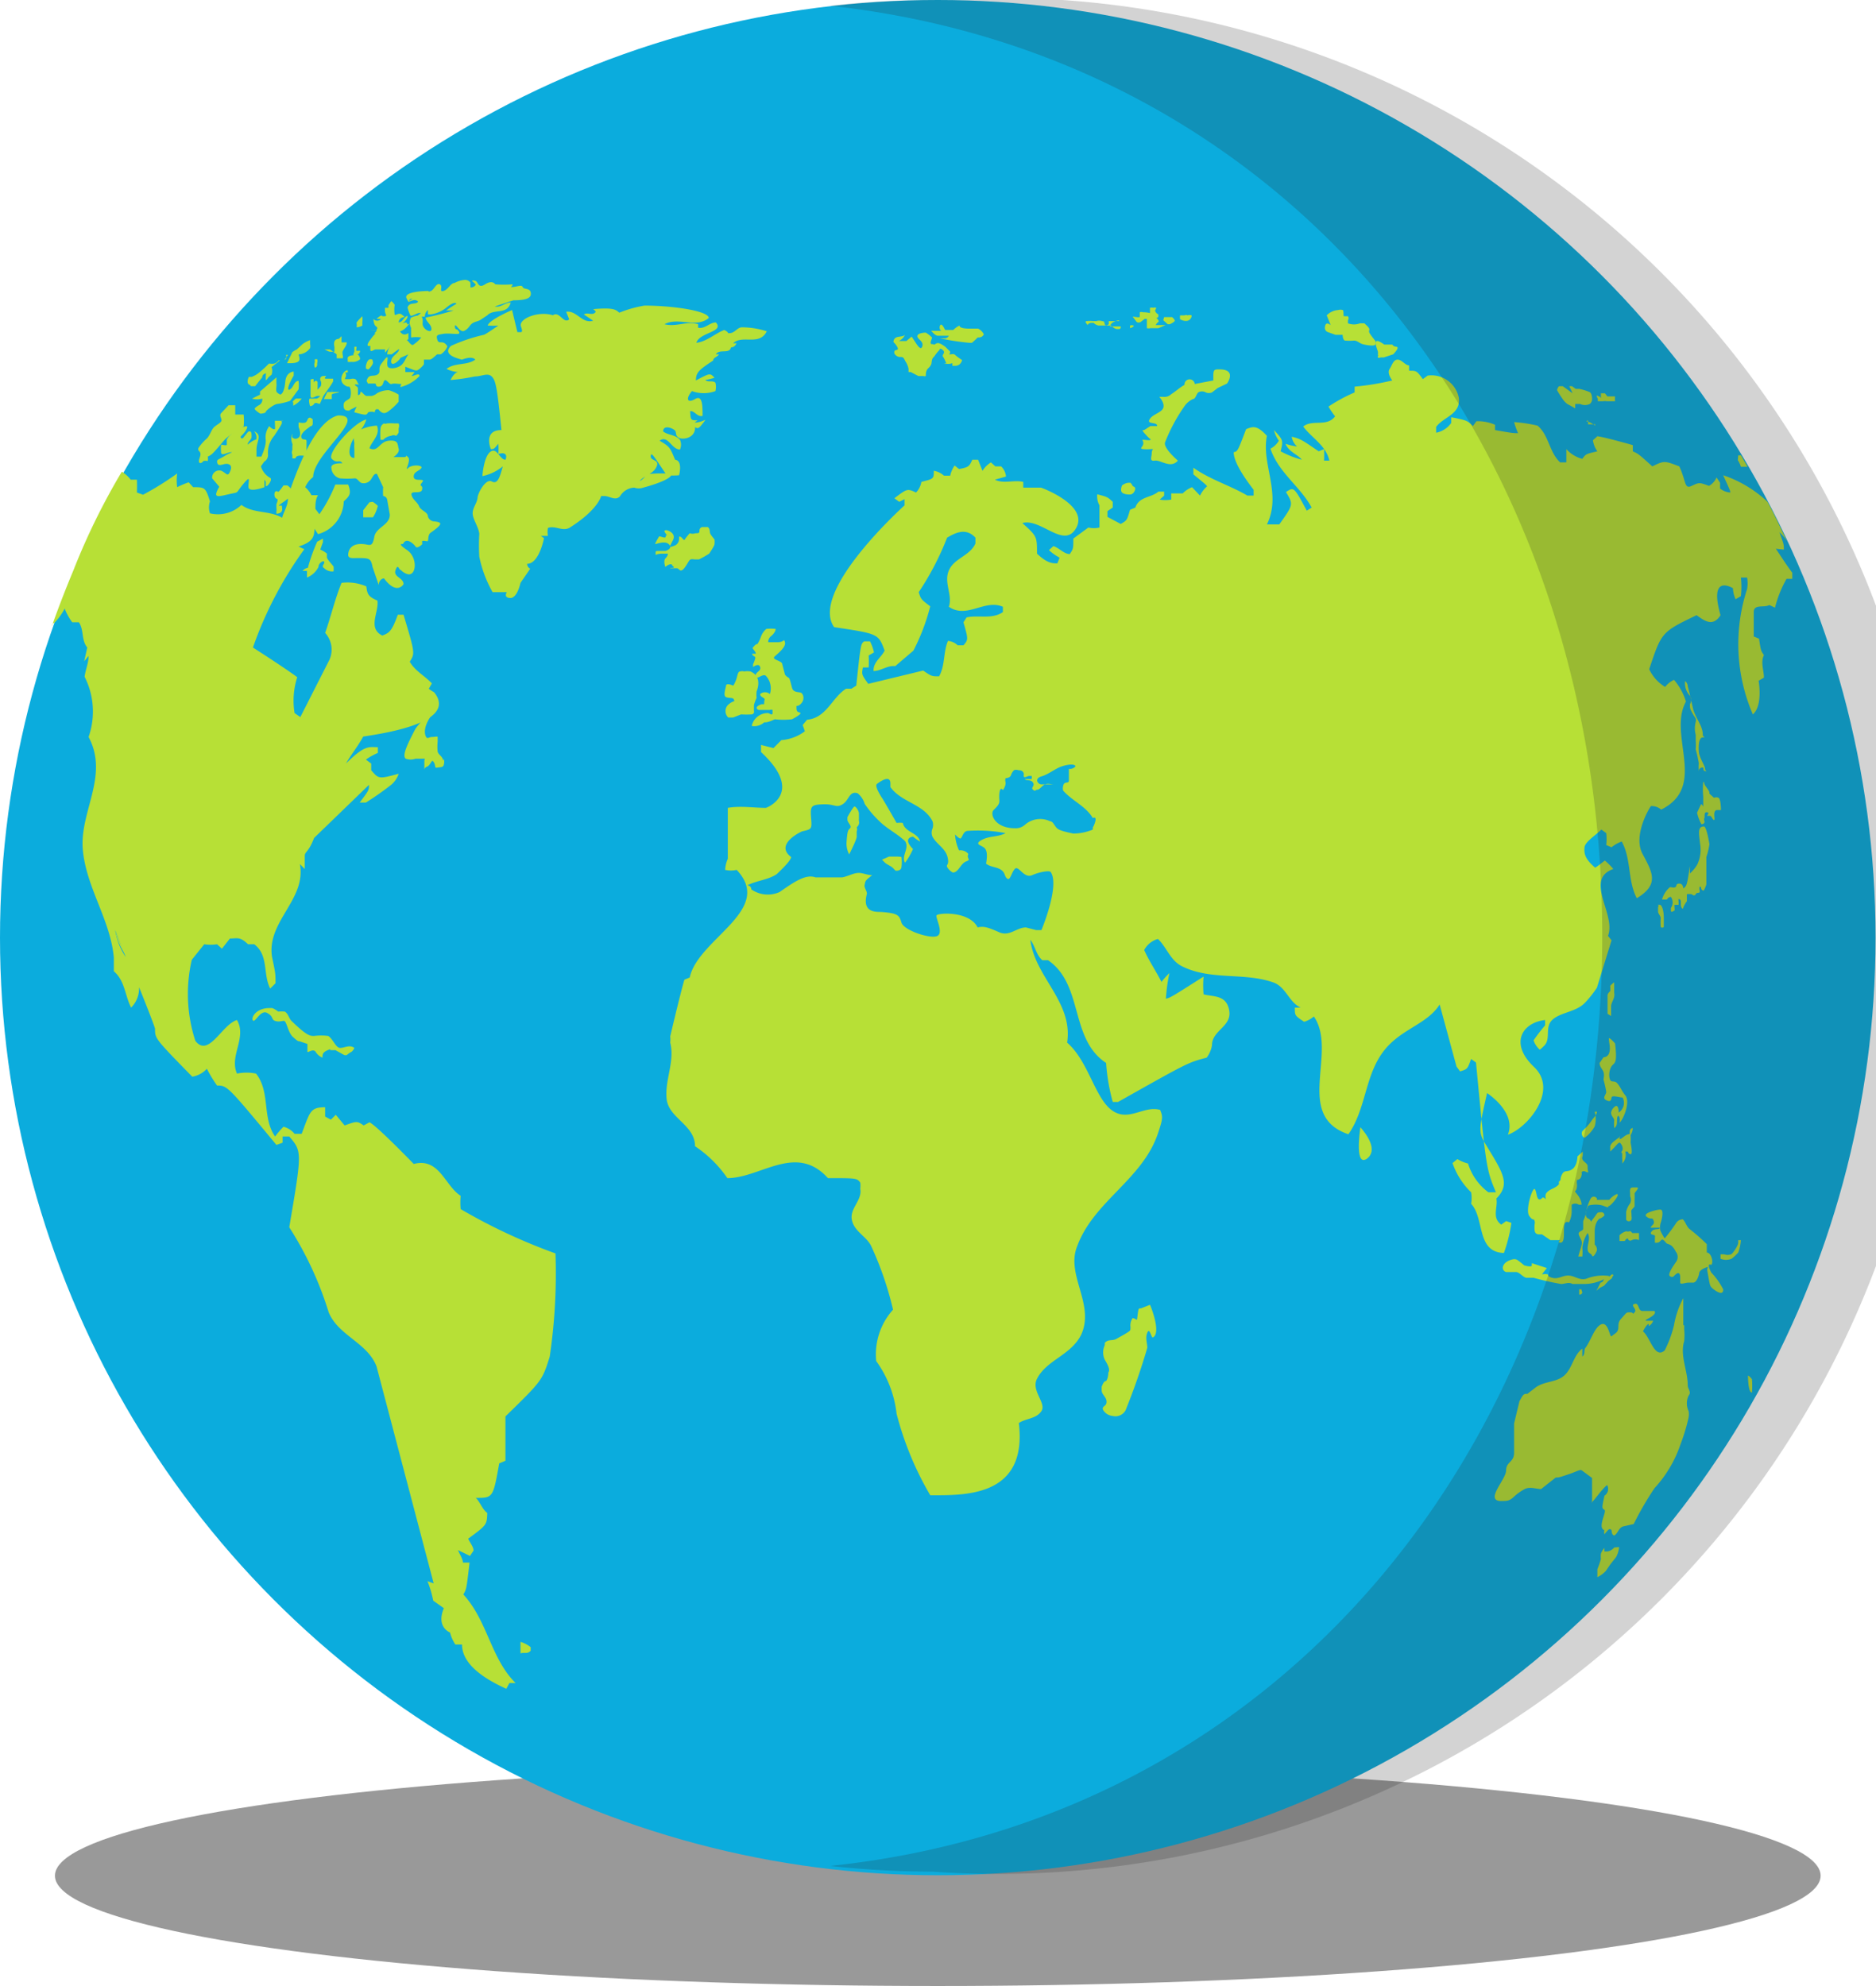 <svg xmlns="http://www.w3.org/2000/svg" viewBox="0 0 42.35 44.84"><defs><style>.cls-1{opacity:0.4;}.cls-2{fill:#0bacdd;}.cls-3{fill:#b7e036;}.cls-4{opacity:0.2;}.cls-5{fill:#222;}</style></defs><g id="Layer_2" data-name="Layer 2"><g id="landscape"><g id="Graphics"><ellipse class="cls-1" cx="21.17" cy="42.35" rx="19.93" ry="2.49"/><circle class="cls-2" cx="21.17" cy="21.17" r="21.17"/><path class="cls-3" d="M2.6,21a1.48,1.48,0,0,0,.24.57C2.71,21.29,2.61,21.05,2.6,21Z"/><path class="cls-3" d="M24.09,14.34a.21.21,0,0,0,.12,0s0-.05,0-.07h0l0,0-.08-.1,0,0s0,0,0,.08,0,0-.06,0H24l.1.13Z"/><path class="cls-3" d="M22.9,13.8v0H23a1.25,1.25,0,0,0,.12-.08.5.5,0,0,0,.12,0h0a0,0,0,0,0,0,0v-.12l-.05-.05c-.05,0-.13-.08-.18-.14a.18.18,0,0,1-.07-.09l0,0s0,0,0,0-.12.13-.12.17a.81.81,0,0,0,.1.21A.2.2,0,0,1,22.9,13.8Z"/><path class="cls-3" d="M20.27,24.65a.06.06,0,0,0-.06,0h0s0,0,0-.05a.12.12,0,0,0-.06-.09s-.06,0-.17,0a.24.24,0,0,0,0,.09s0,.07.07.11a.53.53,0,0,0,0,.12.06.06,0,0,0,.05,0h0c.06,0,.24,0,.25-.1s0,0-.06-.09Z"/><path class="cls-3" d="M4.64,14.83s0,.05,0,.05l0,0a.63.63,0,0,0,0-.14l.07-.12a.23.23,0,0,0,0-.09s0,0-.08,0a.89.89,0,0,0-.1.19v.11Z"/><path class="cls-3" d="M38.1,31.28c0-.34-.18-.67-.08-1a1.46,1.46,0,0,0,0-.27c0-.06,0-.06,0-.09H38s0-.06,0-.26,0-.35,0-.35a2,2,0,0,0-.21.61,2.56,2.56,0,0,1-.21.57c-.23.2-.32-.29-.49-.43,0,0,.07-.15.13-.17l0,.05a.22.22,0,0,0,.1-.12s0,0-.14,0,.25-.11.17-.22l0,0-.27,0c-.11,0-.07-.19-.18-.16s.07.12,0,.19,0,0-.1,0-.07,0-.2.14,0,.24-.14.34-.06.06-.09.06-.07-.33-.22-.27-.23.35-.35.52l0,0c-.06.06,0,.14-.08.21h0s0,0,0-.18c-.2.15-.22.43-.4.6s-.48.13-.67.29l-.17.13c-.08,0-.09,0-.18.17l-.12.5c0,.22,0,.44,0,.66S34,33,34,33.2s-.47.66-.14.69c.17,0,.21,0,.31-.09a1.19,1.19,0,0,1,.25-.18c.12-.06.26,0,.37,0l.33-.26c.07,0,.07,0,.28-.07s.27-.12.31-.09l.23.17s0,.06,0,.33,0,.15,0,.2.21-.27.34-.37a.18.18,0,0,1-.06.24l0,0c-.06.28-.06.28,0,.32s-.17.4,0,.46a.13.13,0,0,0,0,.09h0c.1-.12.1-.12.14-.11s0,.11.08.14l0,0c.09-.05.1-.19.22-.21l.22-.05a7.14,7.14,0,0,1,.47-.81,2.76,2.76,0,0,0,.59-1,4.11,4.11,0,0,0,.18-.6.4.4,0,0,0,0-.14.4.4,0,0,1,0-.35C38.19,31.43,38.1,31.36,38.1,31.28Z"/><path class="cls-3" d="M35.93,33.94h0c0-.07.09-.14.14-.2A.46.46,0,0,0,35.93,33.94Z"/><path class="cls-3" d="M36.1,33.74v0h0Z"/><path class="cls-3" d="M36.44,34.94l0,0a.25.25,0,0,1-.16.09,0,0,0,0,1-.06,0s0,0,0-.08h0a.35.35,0,0,0-.08.13.53.53,0,0,0,0,.12,2.09,2.09,0,0,1-.08.23s0,.18,0,.18a.65.65,0,0,0,.19-.14l.11-.16.12-.15a.56.56,0,0,0,.07-.23Z"/><path class="cls-3" d="M38.63,28.73c-.12-.24,0-.17,0-.17l0,0c.06-.06,0-.28-.1-.28h0c0-.06,0-.14,0-.19a4.55,4.55,0,0,0-.4-.35c-.06-.06-.08-.15-.14-.21h0a.18.18,0,0,0-.15.08,3.49,3.49,0,0,1-.26.35,1.12,1.12,0,0,1-.1-.18.42.42,0,0,1,0-.14c.05-.15.08-.33,0-.33s-.41.08-.31.16.13,0,.16.09-.05.1-.07.16h0c.07,0,.14,0,.21,0h0c0,.06-.13,0-.19.09s.1.05.08.11a1.38,1.38,0,0,0,0,.14c.06,0,.09,0,.13-.05s.08,0,.12.05.12,0,.22.2a.19.19,0,0,1,0,.24c-.14.2-.18.3-.12.32a.06.06,0,0,0,.07,0c.09-.1.14-.1.15,0v0c0,.05,0,.09,0,.14s.12,0,.18,0l.11,0c.08,0,.13-.15.14-.22s.14-.12.18-.13,0,0,0,.07c.06.34.06.34.09.38s.28.24.27.05A1.6,1.6,0,0,0,38.63,28.73Z"/><path class="cls-3" d="M34.79,27.07c-.11.06-.09-.15-.14-.22s-.22.47-.13.6.1.05.12.11,0,.05,0,.14,0,.17.11.17h.06L35,28c.07,0,.13,0,.19,0s0,0,0,.05l0,0c.23.08,0-.55.23-.45h0a.58.58,0,0,0,.06-.28c0-.06,0-.09,0-.12a.14.14,0,0,1,.16,0s.05,0,.06,0,0-.12-.1-.24,0,0,0-.21a.31.31,0,0,1,0-.11s.08,0,.1-.09,0-.06,0-.08h0c.05-.06.11,0,.14,0s0,0,0-.14h0c0-.06-.08-.09-.11-.14s0-.07,0-.12,0-.07,0-.07-.12.11-.12.11,0,.21-.12.29-.17,0-.23.12,0,.11-.07.16a.15.15,0,0,1,0,.06c-.08.1-.22.1-.29.21a.18.18,0,0,0,0,.13C34.82,27,34.81,27.06,34.79,27.07Z"/><path class="cls-3" d="M34,28.72c.07,0,.14,0,.22,0s.14.1.23.13h0c.06,0,.11,0,.17,0a6.21,6.21,0,0,0,.62.14c.09,0,.17-.05.26,0l.23,0a1,1,0,0,0,.6-.18,1,1,0,0,0-.49.05c-.16.07-.28-.05-.42-.06s-.24.09-.38.05-.06-.07-.11-.08-.09,0-.12,0l.11-.14-.34-.11s0,0,0,.05-.17,0-.17,0c-.17-.14-.17-.14-.24-.14h0C33.9,28.48,33.87,28.68,34,28.72Z"/><path class="cls-3" d="M1.63,14.05l.15,0c.12.17.05.4.19.57l-.07.31L2,14.81c0,.16-.07.31-.09.47A1.74,1.74,0,0,1,2,16.64c.47.88-.21,1.69-.13,2.55s.62,1.57.7,2.43c0,.09,0,.21,0,.31.25.21.25.55.39.82a.62.62,0,0,0,.18-.46c.19.47.36.91.36.94,0,.22,0,.22.84,1.08a.57.57,0,0,0,.33-.18,3,3,0,0,0,.23.38c.23,0,.23,0,1.34,1.34l.14-.05,0-.14.15,0c.29.34.29.34,0,2.05a7.81,7.81,0,0,1,.89,1.92c.22.53.87.68,1.08,1.22l1.29,4.9-.14-.05a2.44,2.44,0,0,1,.13.44l.24.17c-.16.38.07.52.14.55h0a.83.83,0,0,0,.12.27h.15c0,.39.38.72,1,1l.07-.13.14,0c-.56-.55-.63-1.4-1.18-2,.07-.12.07-.12.14-.72h-.15c0-.08-.08-.2-.11-.28l.27.13.08-.12c0-.09-.09-.19-.12-.27.42-.31.42-.31.43-.58-.12-.09-.16-.25-.26-.34.39,0,.39,0,.53-.78l.14-.06c0-.34,0-.69,0-1,.83-.81.83-.81,1-1.35a12.91,12.91,0,0,0,.13-2.33,12.93,12.93,0,0,1-2.14-1,1.51,1.51,0,0,1,0-.3c-.36-.23-.48-.87-1.06-.72,0,0-.85-.88-1-.94l-.13.07c-.15-.1-.15-.1-.43,0l-.2-.24-.11.11-.13-.07V25C7,25,7,25.1,6.81,25.6H6.65a.47.47,0,0,0-.25-.16,2,2,0,0,0-.19.22c-.3-.43-.1-1-.43-1.42a1.07,1.07,0,0,0-.43,0c-.18-.4.23-.81,0-1.21-.34.1-.64.86-.94.47a3.41,3.41,0,0,1-.08-1.83l.28-.35a1,1,0,0,0,.29,0l.11.1.18-.23c.17,0,.22-.05.41.13l.14,0c.33.25.19.67.36,1l.12-.12c0-.22,0-.22-.08-.6-.12-.8.78-1.29.63-2.09l.11.11c0-.09,0-.21,0-.3s.09-.08.21-.4l1.24-1.2c0,.12,0,.12-.21.4l.14,0a6.54,6.54,0,0,0,.57-.4h0A.55.55,0,0,0,9,17.47c-.45.12-.45.12-.62-.08l0-.15-.12-.09A1.41,1.41,0,0,1,8.53,17l0-.13c-.2,0-.29-.06-.72.37.12-.21.27-.39.39-.61.53-.08,2.14-.33,1.6-1,0,0-.09-.05-.12-.08l.07-.12c-.16-.17-.38-.28-.5-.49.12-.19.12-.19-.14-1.06l-.13,0c-.14.39-.2.41-.35.47-.34-.17-.07-.53-.11-.79-.21-.09-.23-.15-.25-.32a1.06,1.06,0,0,0-.56-.08c-.15.37-.24.76-.37,1.13a.56.56,0,0,1,.1.6l-.66,1.3-.13-.09a1.73,1.73,0,0,1,.06-.81c-.28-.21-1-.67-1-.67A8.64,8.64,0,0,1,6.87,12.4l-.13-.06c.34-.11.35-.23.36-.4l.08.12a.79.79,0,0,0,.58-.74c.13-.12.18-.17.1-.38H7.57a3.32,3.32,0,0,1-.36.67l-.09-.12c0-.09,0-.22.06-.31l-.15,0A.58.58,0,0,0,6.89,11a.58.58,0,0,1,.18-.23c0-.52,1.27-1.4.56-1.39-.5.13-.88,1.09-1.13,1.83l0,.05,0,0c0,.16-.1.3-.13.43-.29-.17-.65-.09-.92-.29a.77.77,0,0,1-.71.19.42.42,0,0,1,0-.27C4.64,11,4.62,11,4.36,11l-.1-.11A1.77,1.77,0,0,0,4,11a1.1,1.1,0,0,1,0-.31,6.65,6.65,0,0,1-.77.48l-.14-.05a2.93,2.93,0,0,0,0-.29l-.14,0a.73.73,0,0,0-.2-.18,15.16,15.16,0,0,0-1.09,2.22c-.15.36-.34.84-.49,1.27,0,0,0-.07.05-.07a1.33,1.33,0,0,0,.24-.33A1.32,1.32,0,0,0,1.63,14.05Zm1.21,7.56A1.48,1.48,0,0,1,2.6,21S2.71,21.29,2.84,21.61Z"/><path class="cls-3" d="M25.76,29.54c-.06,0-.06,0-.08.16s0,.08-.11.06a.28.28,0,0,0-.05.2c0,.08,0,.08-.06.12s-.17.1-.26.15-.18,0-.26.09l0,0,0,.05a.39.39,0,0,0,0,.33c.06.1.13.22.08.29s0,0,0,0,0,.13-.05.19l0,0c-.05,0-.08.08-.1.13v.08c0,.1.11.15.11.26s-.11.09-.08.18a.28.28,0,0,0,.22.14.26.26,0,0,0,.29-.13,14.9,14.9,0,0,0,.49-1.41c0-.11-.05-.22,0-.34s.08.08.12.11c.21-.09-.05-.73-.06-.74Z"/><path class="cls-3" d="M8,23.66c-.11-.08-.22,0-.32,0s-.16-.2-.27-.27a1.27,1.27,0,0,0-.32,0c-.09,0-.16,0-.51-.34-.06-.06-.07-.16-.15-.21h0a.77.77,0,0,0-.15,0s-.09-.07-.14-.08H6.08c-.3,0-.42.22-.37.28s.17-.25.32-.17.09.15.18.18.14,0,.2,0,.09.26.2.36.12.1.15.1l.18.06,0,0c0,.05,0,.12,0,.17s.11-.07.18,0a0,0,0,0,1,0,0,.32.32,0,0,0,.16.14v0c0-.07,0-.12.12-.17s0,0,.08,0h.09s0,0,.2.11a.1.1,0,0,0,.06,0s.06-.05.1-.07S8,23.66,8,23.66Z"/><path class="cls-3" d="M10,17.17c0-.09-.1-.12-.12-.2a1.11,1.11,0,0,1,0-.23c0-.07,0-.08,0-.1s-.07,0-.13,0-.1.05-.13,0-.07-.19.08-.43,0-.13,0-.13-.28.3-.33.39c-.17.33-.3.59-.21.66a.33.33,0,0,0,.22,0s.17,0,.2,0,0,0,0,.06,0,.19,0,.19h0s0-.05.06-.07.1-.13.12-.13.05.05.06.1,0,.06.06.05.13,0,.14-.07a.23.23,0,0,0,0-.12Z"/><path class="cls-3" d="M7.38,12.59s0-.06,0-.09l0,0a.55.55,0,0,0-.15-.09s0,0,0,0,0,0,.06-.17l0-.08h0l-.13.07a4.14,4.14,0,0,0-.21.59s0,0,0,0a.19.19,0,0,0-.12.07s0,0,0,0,.07,0,.1,0l0,0s0,0,0,.05,0,.1,0,.1a.5.5,0,0,0,.26-.24c0-.09.12-.16.13-.11s-.08.09,0,.14a.25.25,0,0,0,.21.07s0,0,0,0a.61.61,0,0,0,0-.11C7.44,12.68,7.4,12.64,7.38,12.59Z"/><path class="cls-3" d="M9.78,11.77a.16.16,0,0,1-.12-.11c0-.1-.16-.13-.2-.23s-.15-.15-.17-.26.22,0,.24-.12-.09-.05,0-.16-.18,0-.19-.12.12-.13.17-.2-.21-.09-.3,0,.08-.18,0-.25,0,0-.09,0-.24,0-.24,0,.15-.09.12-.19,0-.2-.22-.18-.24.27-.44.17c.06-.17.25-.3.17-.51A1,1,0,0,0,8,9.78.44.44,0,0,0,8,10a.8.8,0,0,0,0,.15c0,.07,0,.13,0,.19-.2,0-.1-.38.07-.56a.66.66,0,0,0,.2-.31h0c-.29.07-.9.77-.78.89s.17,0,.24.1v0c-.08,0-.23,0-.25.08a.26.26,0,0,0,.19.26,1.87,1.87,0,0,0,.34,0c.07,0,.1.11.18.11a.2.2,0,0,0,.2-.11c.05-.08.07-.11.12-.1l.14.3a1.18,1.18,0,0,0,0,.2s.07,0,.09.08l.06.34c0,.24-.31.28-.35.5s-.09.19-.2.17c-.34-.05-.39.15-.39.24s.13.07.19.07c.29,0,.32,0,.36.2,0,0,0,0,.14.41h0c0-.09.06-.15.12-.15.29.39.44.13.44.13,0-.15-.24-.16-.18-.32s.07,0,.12,0a.33.33,0,0,0,.14.09c.21.07.25-.37,0-.54s-.09-.13-.09-.14c.07-.16.24,0,.28.06s.15-.05.15-.05,0-.05,0-.07.09,0,.12,0,0-.14.07-.19C10,11.83,10,11.79,9.78,11.77Z"/><path class="cls-3" d="M9,9.56s0,0-.09,0a1.16,1.16,0,0,0-.18,0,.06.06,0,0,1-.06,0h0a.14.14,0,0,0-.08.11,1.66,1.66,0,0,0,0,.26s0,0,0,0,0,0,.06,0a.31.31,0,0,1,.18-.09.12.12,0,0,1,.11,0l0,0s0,0,0,0A.17.17,0,0,0,9,9.76v0s0-.06,0-.09A.16.16,0,0,0,9,9.56Z"/><path class="cls-3" d="M8.34,11.34l-.14.18c0,.05,0,.13,0,.16h.15s.06,0,.07,0a.85.85,0,0,0,.11-.26s-.1-.09-.12-.09h0Z"/><path class="cls-3" d="M6.4,9.5h0l-.06,0c-.09,0-.12,0-.13,0s0,.12,0,.17-.1,0-.13-.05A.42.42,0,0,0,6,9.94c0,.05,0,.14-.1.37,0,0,0,0-.11,0h0s0,0,0-.16.11-.3,0-.38,0,0,0,.1,0,0-.2.17c0-.07.09-.11.09-.18s0-.15-.08-.11l-.09.11c-.06.09-.08,0-.08,0s.13-.12.15-.21-.3.09-.38.17a.31.31,0,0,0-.08.11s0,.08,0,.11-.1,0-.13,0a1,1,0,0,0,0,.17c0,.1.15,0,.22,0s0,0-.13.08-.17.08-.18.12h0c0,.12.08.09.16.07s.2,0,.14.15-.08.06-.2,0a.16.16,0,0,0-.21.17s0,0,.16.19c-.15.26-.05.23.21.17s.14,0,.33-.23.11-.06.12.07.36,0,.36,0,0-.15,0-.17h0A.36.36,0,0,1,6,10.88s0,0,0,.08.17-.13.1-.17a.45.45,0,0,1-.21-.26s.06-.09.08-.11a.17.17,0,0,0,.08-.16.58.58,0,0,1,.14-.42c.19-.29.19-.29.16-.33Z"/><path class="cls-3" d="M5.07,9.93a1.05,1.05,0,0,1,.27-.19.44.44,0,0,0,.16-.11,1.26,1.26,0,0,0,0-.27s0,0-.12,0l-.07,0,0,0c0-.08,0-.13,0-.21H5.16L5,9.32c-.06.06,0,.11,0,.17s-.14.11-.19.18-.08.17-.14.23a1.12,1.12,0,0,0-.18.2.06.06,0,0,0,0,.08c.08.07,0,.16,0,.23s.07.05.1,0h0a.19.19,0,0,1,.1,0s0,0,0,0a.25.25,0,0,0,0-.1C4.79,10.26,4.79,10.26,5.07,9.93Z"/><path class="cls-3" d="M6.52,11.23l0-.05,0,0s0,0,0,0,.08-.06.08-.11v0s-.09-.11-.12-.11l-.08,0,0,0s-.06.09-.1.13,0,0-.06,0-.06.14,0,.17h0c.06,0,0,.12,0,.12s0,.06,0,.09a.17.17,0,0,1,0,.07s0,.06,0,.06.14,0,.13-.11,0-.07-.08-.07h0a.91.91,0,0,1,.13-.1l.09-.07Z"/><path class="cls-3" d="M7,9.43c-.07,0-.05.09-.11.11s-.1,0-.15,0,0,0,0,0,0,.1,0,.1.08.18,0,.24-.13,0-.14,0,0-.08,0-.09a.31.31,0,0,0,0,.23.1.1,0,0,1,0,.05s0,.07,0,.09a.14.14,0,0,0,0,.11c0,.05,0,.05,0,.08l.07,0s0-.05.08-.06a.38.38,0,0,1,.1,0l.07,0h0l0-.14,0-.07h0l0-.12c0-.07-.11,0-.12-.1S7,9.64,7,9.63s.06,0,.06-.07,0-.07,0-.09A.13.13,0,0,0,7,9.43Z"/><path class="cls-3" d="M6.31,8.9c-.08-.05-.08-.05-.07-.18a.15.15,0,0,0,0-.06s0,0,0-.07,0-.05,0-.07h0l-.37.32s0,.05,0,.07L5.69,9s0,0,0,0a.41.41,0,0,0,.23,0h0a.14.14,0,0,1-.06.14s-.11.06-.11.09.12.11.13.11S6,9.33,6,9.3s.18-.17.26-.18h0s0,0,0,0a1.33,1.33,0,0,0,.29-.07l.19-.26a.74.74,0,0,0,0-.19h0c-.1,0-.11.14-.19.19s-.05-.09.08-.31c0-.07,0-.07,0-.09h0s-.17,0-.19.23S6.35,8.93,6.31,8.9Z"/><path class="cls-3" d="M5.67,8.72l0,0,.09,0,.07-.09.09-.11c0-.07.07-.09.08-.09s0,0,0,.09,0,.08.06,0l.07-.06s0,0,0,0h0a.24.24,0,0,0,0-.17s0,0,0,0,0,0,.1-.08.09-.07.07-.08h0s0,0,0,0h0s-.06.07-.11.08-.08,0-.12,0a2.29,2.29,0,0,1-.23.21.57.57,0,0,1-.16.09s-.05,0-.06,0-.06.14,0,.17S5.63,8.7,5.67,8.72Z"/><path class="cls-3" d="M6.48,8.2a.06.06,0,0,0,0,0s0,0,.06,0,.22,0,.22-.09S6.72,8,6.76,8A.34.34,0,0,0,7,7.86a.23.23,0,0,0,0-.09V7.68s0,0,0,0,0,0,0,0a.65.65,0,0,0-.17.09h0l-.13.12a.53.53,0,0,0-.1.06s-.13.27-.13.27A0,0,0,0,0,6.48,8.2Z"/><path class="cls-3" d="M6.46,8.1h0l0,0a.41.41,0,0,0,0-.09s0,0,0,0H6.5l-.08.12h0Z"/><path class="cls-3" d="M7.52,8.61s0,0,0-.06h-.1s0,0-.06,0,0-.05,0-.06,0,0-.06,0-.09.06-.06.11a.16.16,0,0,1,0,.12l-.07.08h0s0-.11,0-.16-.07-.06-.09,0,0,.21,0,.15a.25.25,0,0,1,0-.12c0-.05,0-.07,0-.1s-.06,0-.07,0l0,.17s0,.07,0,.11,0,0,0,.09.12,0,.15,0,0,0,.07,0,0,0,0,0a.19.19,0,0,1-.08.06S7.05,9,7,9s0,.18,0,.17H7s.06,0,.09-.05.1,0,.13,0h0l.08-.18C7.4,8.79,7.47,8.71,7.52,8.61Z"/><path class="cls-3" d="M6.79,9h0L6.68,9c-.08.06-.08.08-.06.09l0,.07h0A.55.55,0,0,0,6.81,9V9Z"/><path class="cls-3" d="M7.16,8.2a.13.13,0,0,0,0-.09h0l-.05,0a.08.08,0,0,0,0,.06.15.15,0,0,0,0,.13S7.17,8.3,7.16,8.2Z"/><path class="cls-3" d="M7.32,7.89H7.4l0,0,.05,0,0,0L7.6,8v.09s.1,0,.13,0,0-.08,0-.13.07-.12.09-.18,0-.05,0-.05,0,0-.05,0l0,0s0,0-.06,0,0,0,0,0,0-.14,0-.14h0l-.06.06s-.08,0-.1.06,0,.12,0,.12,0,0,0,0,0,0,0,0,0,.1,0,.11-.08,0-.11,0S7.28,7.86,7.32,7.89Z"/><path class="cls-3" d="M7.66,8.85h0l0,0-.09,0H7.39s0,0,0,0l0,0s0,0-.05.1,0,.05,0,.06h0s0,0,.05,0l0,0,0,0h.1l0-.05,0-.08a.31.31,0,0,0,0-.1V9s0-.06,0-.09S7.66,8.87,7.66,8.85Z"/><path class="cls-3" d="M7.89,9.26h0s0,0,.16-.08l0,0C8,9.29,8,9.29,8,9.31c.27.07.27.07.31,0a.21.21,0,0,1,.15,0s0-.08.06-.07,0,0,.08.06.14,0,.15,0A1.35,1.35,0,0,0,9,9.07H9S9,9,9,9s0,0,0-.09H9a.93.93,0,0,0-.22-.1.52.52,0,0,0-.27.07.27.27,0,0,1-.12.06s-.07,0-.11,0-.08-.06-.12-.09,0,.07-.08.07h0s0-.1,0-.15-.07-.05-.07-.09a0,0,0,0,1,0,0s.07,0,.11,0,.05,0,0,0-.05-.09-.1-.12a.16.16,0,0,0-.11,0c-.1,0-.1,0-.12,0s.06-.09,0-.15v0H7.85s0-.05,0-.05h0c-.11,0-.21.22-.09.32s.12,0,.15.1a.38.38,0,0,1,0,.18c0,.06-.14.08-.15.16s0,.16.12.15S7.87,9.27,7.89,9.26Z"/><path class="cls-3" d="M7.85,8.11s0,0,0,0h0s0,0,0,.06a.27.27,0,0,0,.08,0,.25.25,0,0,0,.2-.06s0-.07-.06-.11L8,8s0,0,.06,0,.07-.07.07-.08,0,0,0,0-.06,0-.08,0,0-.06,0-.09H8l0,0h0s0,.07,0,.1-.05.09,0,.09.07,0,.06,0,0,0,0,0h0S7.82,8,7.85,8.11Z"/><path class="cls-3" d="M9.88,7.69c-.05-.13,0-.13.11-.15s.22,0,.33,0,0-.1,0-.1-.06,0-.05-.08.11.16.21.11.11-.11.17-.16.14-.05.2-.09l0,0L11,7.12c.15-.16.45,0,.53-.29-.13,0-.23.12-.36.09v0l.42-.14c.36,0,.41-.08.39-.18s-.16-.06-.18-.12-.15,0-.23,0,0,0,0-.06v0a2.55,2.55,0,0,1-.39,0s-.06-.11-.23,0-.15-.08-.23-.08a.08.08,0,0,0-.07,0v0s.07.05.09.09a.13.13,0,0,1-.12.06s0-.08,0-.11a.15.15,0,0,0-.13-.06.57.57,0,0,0-.23.07c-.09,0-.14.15-.25.18s0-.11-.08-.15-.13.12-.2.15-.05,0-.06,0-.58,0-.49.17,0,0,.13,0l-.1.07c.08,0,.14-.08.23,0-.06.08-.19,0-.24.13a.76.76,0,0,0,.07.19c.08,0,.15-.08.23-.06l-.1.08.19,0A.2.2,0,0,1,9.66,7s0,.06,0,.09.24,0,.41-.14.21-.11.23-.1,0,0-.23.16v0h.17a6.45,6.45,0,0,1-.63.16c0,.09.13.15.13.26s-.21,0-.2-.13,0-.24-.26-.13a.23.23,0,0,0,0,.23c0,.08,0,.08,0,.22v0a.79.79,0,0,1,.23,0,.89.89,0,0,1-.19.17c-.08,0-.12-.18-.25-.14A.4.4,0,0,0,8.74,8s.06,0,.09,0,0,0,.18-.12l0,0c0,.1-.18.15-.18.28s.17,0,.21-.08L9.22,8c-.07.09-.09.21-.2.27s-.25.06-.27,0,0-.12,0-.18-.05,0-.14.12,0,.18-.08.24-.18,0-.23.09,0,.07,0,.12h0c.05,0,.11,0,.16,0s0,.08.1.07.08-.1.12-.14.11.1.16.08.15,0,.2,0,0,0,0,.07a.89.89,0,0,0,.43-.25c0-.08-.12,0-.18,0a.71.71,0,0,0,.07-.09h0c-.07,0-.14,0-.21,0l0-.12c.23.09.23.09.27.08s.15-.12.15-.14,0-.1,0-.1.08,0,.13,0S9.86,8,9.87,8h0c-.11,0-.11,0-.12,0s.14,0,.2,0a.38.38,0,0,0,.15-.18C10,7.66,9.92,7.78,9.88,7.69Z"/><path class="cls-3" d="M8.33,8.33s.1-.1.09-.15,0-.07-.06-.07-.09.1-.1.15l0,.06C8.31,8.35,8.32,8.34,8.33,8.33Z"/><path class="cls-3" d="M8.45,7.53c.18,0,.22,0,.22,0s0,0-.09,0-.08-.05-.22.14,0,.13,0,.14,0,0,0,.08.08,0,.12,0l.12,0c.06,0,.08,0,.09,0s0,0,0,.07h0c.06-.05.09-.12.15-.16l.1-.08c.06,0,.07,0,.08,0a.68.68,0,0,0,.2-.06s0-.14,0-.14-.09.07-.16,0,0,0,.13-.15,0,0,0-.06-.11,0-.14,0h0c.06,0,.15-.12.15-.16s-.05,0-.12.09A.12.12,0,0,1,9,7.28s0-.08.08-.11.07,0,0-.06-.11,0-.17,0a.81.81,0,0,1,0-.23s0,0,0,0-.06-.08-.08-.08h0s-.06.09-.06.09,0,.06,0,.06H8.69s0,0,0,.07.06.11,0,.12a0,0,0,0,1-.06,0s0-.06-.13.06v0s0,0,0,0H8.6a.11.11,0,0,1-.17,0s0,0,0,0,0,.13.06.17,0,.08,0,.09-.12,0-.17,0h.19Z"/><path class="cls-3" d="M8.18,7.35l0-.07a.65.65,0,0,0,0-.14h0s-.15.14-.13.16h0v0a.23.23,0,0,1,0,.09s0,0,0,0A.27.27,0,0,0,8.18,7.35Z"/><path class="cls-3" d="M15.14,12.83l0,0c.05,0,.1,0,.14,0s.06.06.1.05.08-.06.14-.16.06-.1.16-.09h.1a2.36,2.36,0,0,0,.23-.13s.13-.19.12-.22a.42.42,0,0,0,0-.1s-.06-.07-.09-.12,0-.11-.06-.16l0,0-.13,0a.08.08,0,0,0-.06.07c0,.06,0,.07-.09.07a.2.2,0,0,1-.13,0s0,0,0,0-.08.09-.11.14-.07-.09-.13-.06l0,.06a.17.17,0,0,1-.08.13c-.15.06-.15.06-.06-.11s-.14-.24-.16-.23-.06,0,0,.08,0,0,0,.06-.1,0-.15,0h0s-.09.15-.09.17.2-.08.3,0,0,.14-.07.16l-.15,0c-.07,0-.07,0-.07.06s0,0,.15,0,.1,0,.12,0,0,.06-.05.11,0,.2,0,.19h0s.07-.06.12-.06,0,0,.06.05S15.08,12.81,15.14,12.83Z"/><path class="cls-3" d="M15.16,10.7a2.57,2.57,0,0,0-.48,0c-.1,0-.15.13-.24.16v0c.11-.13.3-.15.38-.32s-.14-.13-.13-.24.07,0,.36.43a1.52,1.52,0,0,0,.28,0s.09-.33-.09-.35c-.12-.29-.12-.29-.35-.43v0c.19-.14.27.2.46.2a.27.27,0,0,0,0-.22c-.1-.12-.27-.1-.38-.19,0-.17.26-.06.28,0s0,.11.09.15.38,0,.35-.28a2.09,2.09,0,0,0-.25,0v0s0,0,.22,0v0h0c.09.1.12.06.22-.07s0,0-.2,0v0l.07-.05v0c-.16,0-.16,0-.17-.21.11,0,.16.14.28.11,0-.23,0-.48-.17-.38s-.22,0-.07-.18a.77.77,0,0,0,.53,0,.38.38,0,0,0,0-.19c-.07-.06-.16,0-.23-.06v0a1.6,1.6,0,0,0,.21-.05c-.1-.11-.1-.11-.42.06,0-.18.07-.24.39-.45,0-.07.1-.08.13-.14l-.07,0c.08-.13.3,0,.34-.15s0,0-.18,0l0,0c.23,0,.25,0,.31-.1l0,0h-.08c.21-.2.59.07.76-.27a1.87,1.87,0,0,0-.56-.09c-.1,0-.16.12-.26.13s0,0-.14-.07c-.21.08-.39.26-.63.29.07-.24.64-.24.44-.46-.14,0-.24.15-.4.12l0-.08c-.25-.08-.5.07-.76,0v0c.32-.17.71.1,1-.14,0-.16-.81-.28-1.45-.28a2.67,2.67,0,0,0-.57.16c-.08-.07-.13-.12-.59-.08a.17.17,0,0,1,.06.06c-.07.1-.18,0-.27.06v0l.21.14v0c-.25.08-.37-.24-.61-.2,0,0,0,0,.07.17-.13.11-.21-.18-.36-.1,0,.15,0,.15,0,.16h0l0-.15c-.34-.11-.79.08-.73.25s0,.12-.08.13L11.56,7s-.52.22-.55.35,0,0,0,0a1.69,1.69,0,0,0,.24,0v0s-.3.21-.33.21a3.8,3.8,0,0,0-.74.25c-.23.22.24.3.24.31s.22-.1.31,0c-.2.14-.46.06-.65.21v0a.7.7,0,0,0,.26.07s-.08,0-.17.18l0,0a4.29,4.29,0,0,0,.55-.08c.15,0,.29-.09.38,0s.12.22.22,1.21c-.42,0-.24.43-.24.43l0,0c.07,0,.07,0,.17-.12l0,0a1.69,1.69,0,0,1,0,.23l0,0c.24-.07.17.12.16.13l0,0c-.13,0-.19-.29-.34-.18s-.18.54-.18.55l0,0a1.07,1.07,0,0,0,.46-.22l0,0c-.07.26-.12.41-.25.34s-.31.25-.32.37-.11.22-.11.35.13.3.15.46a4.51,4.51,0,0,0,0,.52,2.73,2.73,0,0,0,.3.8l.32,0v0c-.08.15.1.13.1.13s.13,0,.21-.34l.22-.32v0a.12.12,0,0,1-.07-.11l0,0c.27,0,.38-.57.38-.58l-.07-.05v0l.16,0a.46.46,0,0,1,0-.18c.16-.06.32.08.48,0,.64-.4.72-.71.72-.72l.08,0c.11,0,.25.12.35,0a.39.39,0,0,1,.32-.19.3.3,0,0,0,.2,0S15.18,10.84,15.16,10.7Z"/><path class="cls-3" d="M40.27,12.41c0-.12,0-.12-.1-.39a.82.82,0,0,1,.17.2h0c-.14-.29-.27-.58-.44-.89a2.71,2.71,0,0,0-1-.6c.16.35.16.35.16.39a.41.41,0,0,1-.23-.09l0-.13-.08-.12a.39.39,0,0,1-.17.19c-.22-.08-.22-.08-.39,0s-.12-.09-.28-.44c-.34-.13-.34-.13-.61,0-.31-.28-.31-.28-.44-.34v-.14s-.63-.18-.8-.2l-.1.09a.55.55,0,0,0,.1.25c-.26.06-.26.06-.34.17a.72.72,0,0,1-.36-.22l0,.3h-.14c-.25-.23-.25-.61-.51-.83a3.41,3.41,0,0,0-.53-.08,1.84,1.84,0,0,0,.09.25c-.12,0-.12,0-.52-.07l0-.12a1,1,0,0,0-.42-.08l-.08.11c-.12-.12-.13-.13-.49-.2l0,.13a.54.54,0,0,1-.34.22l0-.13c.16-.23.57-.28.51-.67a.63.63,0,0,0-.7-.49l-.11.08c-.14-.19-.14-.19-.31-.19V8.25c-.09,0-.16-.13-.26-.13s-.13.14-.18.21,0,.18.06.26a6,6,0,0,1-.85.14l0,.13a3.66,3.66,0,0,0-.59.32,1.7,1.7,0,0,0,.15.22c-.19.25-.51.06-.72.23.19.26.51.42.59.77l-.12,0a2.46,2.46,0,0,0,0-.26l-.12.05c-.37-.25-.4-.28-.61-.33a.37.37,0,0,0,.12.22,1.22,1.22,0,0,1-.26-.06c.07.18.26.23.37.36a2.18,2.18,0,0,1-.48-.19c.06-.25.06-.25-.15-.48a.66.66,0,0,0,.11.24.47.47,0,0,1-.19.18c.18.54.67.85.93,1.33l-.11.07c-.29-.54-.29-.54-.47-.42.17.28.17.28-.15.73l-.28,0c.34-.69-.13-1.36,0-2-.23-.25-.32-.21-.47-.15-.19.5-.19.5-.28.52,0,.3.45.84.45.85v.13l-.14,0c-.39-.23-.84-.36-1.22-.63v.15c.28.23.28.23.31.27a.65.65,0,0,0-.16.21l-.18-.19a.6.6,0,0,0-.21.14l-.26,0v.14a.75.75,0,0,1-.26,0l.1-.09V11.1h-.13c-.16.14-.44.11-.52.36l-.12.05c-.07.24-.07.24-.21.32L25,11.67v-.13l.12-.08,0-.13c-.12-.11-.12-.11-.35-.17a.42.42,0,0,0,.05.25c0,.06,0,.06,0,.5a.53.53,0,0,1-.25,0l-.34.25c0,.23,0,.23-.08.35-.13,0-.24-.14-.37-.18l-.1.09a1,1,0,0,0,.24.17l-.05.13c-.11,0-.23,0-.46-.22,0-.39,0-.39-.33-.69.42-.12.95.61,1.22.1s-.79-.9-.8-.9-.27,0-.4,0v-.13c-.22-.05-.44.05-.64-.05l.25-.07a.36.36,0,0,0-.11-.23l-.13,0-.1-.09a.58.58,0,0,0-.19.19l-.1-.25-.13,0c-.07.15-.08.17-.3.21l-.1-.08a.67.67,0,0,0-.1.23l-.14,0a.45.45,0,0,0-.23-.11c0,.18,0,.18-.28.25a.46.46,0,0,1-.12.24c-.2-.09-.2-.09-.49.13l.11.08.12-.06,0,.14s-2.16,1.94-1.59,2.75c1,.15,1,.15,1.14.53-.08.16-.26.26-.25.46.17,0,.31-.13.49-.11l.41-.35a4.72,4.72,0,0,0,.38-1c-.21-.16-.21-.16-.26-.32a6.35,6.35,0,0,0,.64-1.23c.17-.1.42-.24.64,0l0,.13c-.12.28-.48.33-.6.61s.09.55,0,.82c.41.28.81-.18,1.22,0l0,.12c-.25.17-.55.06-.82.12l-.07.11c.11.39.11.39,0,.52l-.13,0a.37.37,0,0,0-.22-.1c-.11.26-.06.55-.2.8-.17,0-.17,0-.36-.13l-1.24.3c-.15-.21-.15-.21-.12-.37h.13a2.48,2.48,0,0,0,0-.27l.12-.07a1.06,1.06,0,0,0-.09-.25l-.13,0c-.08.06-.08.06-.18,1l-.11.07-.12,0c-.32.2-.44.66-.88.7l-.1.12.05.14a1,1,0,0,1-.53.2l-.18.18-.28-.07v.16c1,.93.12,1.26.11,1.26-.29,0-.57-.05-.86,0,0,.29,0,1.15,0,1.15a.71.71,0,0,0-.06.25.58.58,0,0,0,.26,0c.86.91-.87,1.55-1.06,2.43l-.12.05c-.09.3-.32,1.28-.32,1.28a.58.58,0,0,1,0,.14c.11.43-.13.85-.08,1.28s.64.58.64,1.06a2.7,2.7,0,0,1,.73.72c.75,0,1.55-.8,2.27,0,.65,0,.65,0,.73.1a.57.57,0,0,1,0,.14c.05.26-.24.44-.19.7s.32.37.43.58a7.43,7.43,0,0,1,.5,1.45,1.51,1.51,0,0,0-.38,1.16,2.5,2.5,0,0,1,.46,1.19A7.19,7.19,0,0,0,21,33.76c.77,0,2.2.05,2-1.63.16-.11.39-.09.51-.27s-.24-.46-.1-.73c.22-.43.77-.53,1-1,.31-.69-.36-1.35-.09-2,.37-1,1.45-1.49,1.81-2.51.13-.38.12-.4.06-.56-.37-.11-.72.29-1.1,0s-.52-1.1-1-1.52c.14-.92-.73-1.48-.83-2.32.11.14.13.34.27.46l.13,0c.81.56.48,1.77,1.31,2.32a4.38,4.38,0,0,0,.15.88l.12,0c1.58-.89,1.58-.89,2-1a.63.63,0,0,0,.12-.28c0-.34.45-.42.39-.78s-.35-.31-.58-.37a2.45,2.45,0,0,1,0-.4c-.74.47-.74.47-.85.5a3.68,3.68,0,0,1,.08-.58,1.71,1.71,0,0,0-.18.2c-.12-.24-.28-.47-.39-.72a.5.5,0,0,1,.31-.25c.2.19.28.49.55.62.65.32,1.39.13,2.05.36.29.1.35.44.62.57l-.13,0c0,.18,0,.18.21.32a.59.59,0,0,0,.22-.12c.55.8-.46,2.24.78,2.66.39-.56.37-1.28.76-1.83s1-.63,1.3-1.1l.38,1.4.08.11c.17-.05.17-.06.25-.28l.11.08c.23,2.4.23,2.4.45,2.93H33.6a1.28,1.28,0,0,1-.46-.65.87.87,0,0,1-.24-.1l-.11.09a1.68,1.68,0,0,0,.42.66.77.77,0,0,1,0,.26c.31.33.11,1.09.74,1.11a3.49,3.49,0,0,0,.17-.68L34,27.57l-.11.08c-.22-.16-.07-.39-.11-.59.32-.32.15-.58-.21-1.17-.2-.33-.2-.33,0-1.21,0,0,.67.43.47.94.45-.16,1.15-1,.59-1.53s-.27-1,.25-1.06l0,.12a3.92,3.92,0,0,0-.26.34.49.49,0,0,0,.14.21.9.9,0,0,0,.1-.09c.16-.16,0-.42.19-.59s.54-.17.74-.39a2.44,2.44,0,0,0,.26-.33l.33-1.07-.08-.1c.19-.49-.55-1.27.12-1.51a1.7,1.7,0,0,0-.19-.19c-.07.05-.15.12-.22.16-.25-.21-.25-.34-.24-.46s.25-.27.38-.4l.11.08a1.17,1.17,0,0,1,0,.27l.12.05a.76.76,0,0,1,.23-.13c.22.4.13.88.34,1.28.51-.31.36-.57.13-1s.18-1.08.19-1.08a.32.32,0,0,1,.23.08c1.06-.53.14-1.68.56-2.44a1.36,1.36,0,0,0-.27-.49.53.53,0,0,0-.2.16.93.93,0,0,1-.36-.4c.28-.84.28-.84,1.07-1.22.18.13.37.27.54,0-.23-.81.12-.7.28-.61a.71.71,0,0,0,.06.25l.12-.07a1.9,1.9,0,0,0,0-.42l.14,0a.74.74,0,0,1,0,.26,4,4,0,0,0,.13,2.83c.22-.19.14-.7.13-.76l.12-.07c0-.17-.08-.34,0-.51-.07-.1-.07-.1-.11-.37l-.12-.05c0-.18,0-.36,0-.55s.24-.09.35-.16l.13.06a2.6,2.6,0,0,1,.26-.65h.13l0-.14c-.13-.17-.25-.36-.37-.54ZM23.51,21l-.12,0-.23-.06c-.21,0-.37.21-.6.11s-.35-.15-.49-.11c-.19-.38-.91-.33-.93-.27s.18.42,0,.47-.74-.14-.79-.31-.08-.21-.46-.24c-.15,0-.43,0-.32-.41v0c0-.08-.07-.13-.05-.21s0-.08.17-.21l0,0c-.12,0-.22-.06-.33-.05s-.23.08-.35.1c-.52,0-.54,0-.6,0-.22-.08-.48.1-.81.33a.65.65,0,0,1-.64-.06c0-.07-.06-.09-.09-.09.21-.11.46-.12.66-.25,0,0,.33-.3.33-.39-.39-.29.24-.58.25-.58.22-.05.22-.05.2-.31s0-.29.27-.3.29.09.44,0,.15-.31.34-.25a.49.49,0,0,1,.16.24,2.37,2.37,0,0,0,.33.39c.17.17.4.28.58.45l0,0c.11.16-.09.33,0,.49h0a1.51,1.51,0,0,0,.18-.31c-.25-.26,0-.28,0-.28s.1.08.16.11l0,0c-.05-.21-.34-.2-.39-.42a.66.66,0,0,0-.14,0S19.91,18,19.9,18c-.16-.26-.12-.29-.09-.31s.29-.22.29,0c0,0,0,.06,0,.08.25.35.75.38.95.77a.26.26,0,0,1,0,.17.23.23,0,0,0,0,.18l0,0c.09.17.29.26.34.46s-.05.16,0,.24a.31.31,0,0,0,.12.11c.13,0,.17-.2.3-.25s0-.05.05-.17a.23.23,0,0,0-.21-.08,1,1,0,0,1-.09-.36l0,0s.06.07.11.09.06-.16.17-.17a3.41,3.41,0,0,1,.86.05v0c-.16.09-.36.06-.53.15s-.05.12,0,.15.15.06.09.39l0,0c.1.08.24.07.34.14s.07.15.14.2.1-.17.18-.23.2.23.38.15.4-.11.42-.07C23.93,20,23.51,21,23.51,21Zm1.16-2.27a1.16,1.16,0,0,1-.44.09c-.34-.07-.36-.1-.41-.17s-.06-.1-.12-.11a.52.52,0,0,0-.56.08.31.31,0,0,1-.23.08c-.45,0-.57-.32-.48-.41s.14-.14.13-.23,0-.33.08-.22l0,0s.07-.09.06-.18a.16.16,0,0,1,0-.09s.09,0,.12-.06a.29.29,0,0,1,.07-.12v0a.14.14,0,0,1,.1,0c.11,0,.11.06.12.07s0,0,0,.06.09,0,.12,0,.06,0,.06,0,0,0,0,0a.19.19,0,0,1,0,.07s-.11,0-.16,0h0c.05.05.14,0,.19.08s-.06.11,0,.16.05,0,.1,0,.1-.09.17-.12.13,0,.2,0l0,0v0c-.09,0-.2,0-.28,0s-.17-.13,0-.18.31-.18.47-.23.28-.05.3,0a.16.16,0,0,1-.15.06h0c0,.09,0,.17,0,.26s-.11,0-.13.13a.19.19,0,0,0,0,.1c.2.23.51.35.67.62C24.8,18.41,24.69,18.66,24.67,18.68Z"/><path class="cls-3" d="M30.86,26.16c.25-.19,0-.54-.15-.71C30.69,25.6,30.59,26.35,30.86,26.16Z"/><path class="cls-3" d="M16.94,15.16a.41.41,0,0,0-.14,0,.16.16,0,0,0-.09,0h0c-.05,0-.06.08-.08.15s-.07.17-.08.17,0,0,0,0-.15-.07-.16,0-.07.23,0,.26.16,0,.18.06,0,0-.13.11a.2.2,0,0,0,0,.29s.05,0,.11,0l.18-.07a2,2,0,0,0,.24,0,.06.06,0,0,0,.05-.08c0-.11,0-.11,0-.13a.76.76,0,0,1,.06-.16.75.75,0,0,1,0-.15S17.23,15.28,16.94,15.16Z"/><path class="cls-3" d="M17.41,14.36s.1-.08.1-.16a.88.88,0,0,0-.21,0h0s-.08.06-.12.17a.85.85,0,0,1-.08.17v0c-.05,0-.1.08-.11.09s.08.09.07.13l-.08,0c0,.06.08.05.07.1S17,15,17,15s0,.06,0,.06.13-.1.16,0-.12.11-.1.21.17-.09.24,0a.42.42,0,0,1,.08.4s0,0,0,0a.17.17,0,0,0-.22,0c0,.06.06.07.09.1s0,0,0,.13l-.06,0c-.17.06-.1.12-.06.13l.25,0a.07.07,0,0,1,.06,0s0,0,0,.07-.07,0-.11,0a.37.37,0,0,0-.36.29.28.28,0,0,0,.12,0,.32.32,0,0,0,.16-.08c.05,0,.09,0,.24-.07a1.7,1.7,0,0,0,.39,0s.21-.11.19-.14-.09,0-.09-.11,0,0,.1-.1.05-.23,0-.25-.17,0-.2-.11-.05-.22-.08-.23a.23.23,0,0,1-.08-.07h0L17.66,15c0-.09-.26-.1-.17-.18s.26-.22.23-.32,0,0-.17,0-.18,0-.2,0S17.35,14.4,17.41,14.36Z"/><path class="cls-3" d="M20.23,19.34h-.16l-.16.07.07.07c.06.05.13.07.18.12s.05.06.07.06.11,0,.12-.08a.9.9,0,0,0,0-.23S20.32,19.34,20.23,19.34Z"/><path class="cls-3" d="M19.39,18.49s0-.08,0-.12v0c0-.07-.07-.16-.1-.16s-.16.24-.16.24,0,0,0,.06.11.14.06.19-.06.06-.08.32a.52.52,0,0,0,.06.27s.17-.33.17-.4,0-.05,0-.12a.12.12,0,0,0,0-.09C19.43,18.59,19.38,18.55,19.39,18.49Z"/><path class="cls-3" d="M26.74,8.69l0,0c-.11.06-.19.14-.3.21a.22.22,0,0,1-.18.06c-.05,0-.09,0-.09,0s.13.14.09.25-.24.14-.31.26.19.05.17.15v0l-.15,0-.14.09c-.05,0-.06,0,.05.12s.11.08.09.1-.11,0-.16,0,0,0,0,.08-.11.12,0,.13.13,0,.19,0,0,0,0,.09-.06.19.07.17.36.19.52,0c0,0,0,0,0,0s-.33-.28-.29-.41a3.88,3.88,0,0,1,.44-.82.47.47,0,0,1,.19-.16c.06,0,.07-.1.12-.15a.17.17,0,0,1,.17,0,.18.18,0,0,0,.14,0h0l.13-.1.21-.1h0s.23-.32-.17-.32c-.12,0-.14,0-.14.17s0,.07,0,.08l-.42.08A.11.11,0,0,0,26.74,8.69Z"/><path class="cls-3" d="M20.27,7.87c0,.06-.1,0-.08.11a.16.16,0,0,0,.11.08c.09,0,.09,0,.14.1a.43.43,0,0,1,.07.17s0,.05,0,.07l.05,0,.17.09h.12a.06.06,0,0,0,.05,0c0-.05,0-.12.05-.17s.05-.05.07-.09,0-.13.07-.18a.88.88,0,0,1,.12-.15s0-.06.07,0,0,.09,0,.14a.8.8,0,0,1,.08.16v0s0,0,0,0,0,0-.05,0a.29.29,0,0,0,.19,0s0,0,0,.06h.06c.12,0,.15-.1.16-.13s0,0,0,0-.11-.07-.15-.11S21.5,8,21.45,8s0,0,0-.06l-.11-.11c-.15-.11-.18-.09-.23-.06s0,0-.07,0,0-.11,0-.15a.76.76,0,0,0-.14-.11h0s-.17,0-.19.07.15.12.11.24-.13-.06-.24-.22l-.12.1c-.14,0-.17,0-.17,0h0a.29.29,0,0,0,.14-.14c-.07.07-.24,0-.26.15v0C20.15,7.72,20.24,7.77,20.27,7.87Z"/><path class="cls-3" d="M21.05,7.5s.06.07.11.08l.19,0c.07,0,.07,0,.07,0a.11.11,0,0,1-.09.06l-.11,0a5.9,5.9,0,0,0,.66.1l.06,0a1.42,1.42,0,0,0,.13-.12c.05,0,.1,0,.14-.07s0,0,0,0a.27.27,0,0,0-.13-.13c-.07,0-.12,0-.18,0s-.24,0-.24-.07,0,0,0,0a.53.53,0,0,0-.14.1s0,0,0,0h0s-.07,0-.11,0-.06,0-.07,0-.05-.11-.09-.12-.06.11,0,.14h0c-.05,0-.12,0-.17,0S21,7.46,21.05,7.5Z"/><path class="cls-3" d="M25.54,11.16a.13.13,0,0,0,.06-.05s.06-.09,0-.12,0,0-.08-.09l-.05,0h0a.28.28,0,0,0-.14.06s-.05.11,0,.16S25.52,11.17,25.54,11.16Z"/><path class="cls-3" d="M30.15,7.56s0,0,.06,0,.08,0,.1,0,0,0,0,0,0,.11.05.13a1.37,1.37,0,0,0,.21,0c.07,0,.12.06.19.08s.29.06.29,0,0,0,0-.07c-.15-.19-.15-.2-.14-.24s0-.06-.11-.16H30.7a.38.38,0,0,1-.27,0c0-.06,0-.06,0-.07s0,0,0,0a.08.08,0,0,0,0-.09h0s-.07,0-.09,0S30.34,7,30.31,7a.16.16,0,0,0-.1,0,.39.39,0,0,0-.26.12s.09.22.09.22v0s-.09-.08-.12,0,0,.14.06.16Z"/><path class="cls-3" d="M31.1,8.07a.08.08,0,0,0,.07,0l.07,0L31.45,8l0,0h0s.11-.11.1-.15-.07,0-.12-.07l-.11,0h-.07s-.11-.08-.15-.08-.08,0,0,.22a.16.16,0,0,1,0,.1C31.14,8,31.11,8,31.1,8.07Z"/><path class="cls-3" d="M35.85,9.51a0,0,0,0,0,0,0l0,0s0,.05,0,.07l0,0,.11,0,.05,0s0,0,0,0V9.61l0,0a.52.52,0,0,0-.2-.1C35.85,9.48,35.85,9.5,35.85,9.51Z"/><path class="cls-3" d="M35.27,9a.46.46,0,0,0,.11.12l.18.1s0-.06,0-.1l.11,0a.25.25,0,0,0,.22,0A.14.14,0,0,0,35.94,9s0-.13-.06-.15a1.3,1.3,0,0,0-.23-.07s0,0-.08,0l-.08-.06s-.05,0-.06,0,0,0,.07.16,0,0,0,0l-.22-.16s-.06,0-.08,0-.05.07-.05.09,0,0,0,0A2.21,2.21,0,0,0,35.27,9Z"/><path class="cls-3" d="M36.07,9l0,.06,0,0h0l.11,0a.31.31,0,0,1,.1,0h.07c.08,0,.12,0,.11,0a.45.45,0,0,1,0-.11s0,0,0,0H36.4s-.1,0-.11,0,0,0-.06-.07l-.09,0V9s0,.05,0,0-.1-.07-.1-.07,0,0,0,0S36.06,9,36.07,9Z"/><path class="cls-3" d="M39.23,10.39a.51.51,0,0,1,.07.15c.05,0,.05,0,.07,0h.08l-.15-.26-.06,0s0,0,0,0,0,0,0,0l0,0h0Z"/><path class="cls-3" d="M25.66,7.27a.09.09,0,0,0,.09,0l.09-.07h.05s0,0,0,.09,0,.07,0,.12a.18.18,0,0,0,.08,0s.06,0,.09,0h.09l.16-.07s-.09,0-.22,0h0a.21.21,0,0,1,.07-.08s0,0,0,0a.12.12,0,0,0-.06-.08s.06,0,.05-.06,0,0-.05-.06,0-.07,0-.11a.07.07,0,0,0-.06,0,.16.16,0,0,0-.08,0s0,.06,0,.1,0,0-.16,0a.1.1,0,0,0-.07,0s0,.07,0,.1-.11,0-.16,0Z"/><path class="cls-3" d="M25.59,7.35h0l0,0h0a.11.11,0,0,0-.08,0v.06S25.61,7.38,25.59,7.35Z"/><path class="cls-3" d="M24.62,7.29l.08,0,.11,0s-.08,0-.12,0a.2.2,0,0,0,.11.06s.06,0,.08,0l.09,0h0s.07,0,.1,0,.08.08.15.08.08,0,.08-.06h-.09l-.07,0h-.08s0-.08.13-.12.07,0,.05,0l-.05,0h-.09l-.07,0h0s0,0,0,.07,0,0,0,0-.07.06-.09,0,0-.06-.06-.07a.21.21,0,0,0-.13,0h0l-.08,0a.78.78,0,0,0-.14,0s-.05,0,0,.06S24.52,7.32,24.62,7.29Z"/><path class="cls-3" d="M26.26,7.23l.1.09h0a0,0,0,0,1,.05,0h0s.11-.05.11-.08-.06-.08-.06-.08l-.05,0-.07,0h-.06s0,0,0,0,0,0,0,0,0,0,0,0h0Z"/><path class="cls-3" d="M26.9,7.12a.15.15,0,0,0-.09,0h0a.08.08,0,0,0-.07,0h-.1a.32.32,0,0,0,0,.09C26.86,7.32,26.91,7.15,26.9,7.12Z"/><path class="cls-3" d="M38.15,15.71a.19.19,0,0,1,0,.19c0,.1,0,.1.06.21s.09.11.07.19v0a.56.56,0,0,0,0,.29c0,.09,0,.09,0,.13a1.41,1.41,0,0,1,0,.2,2.82,2.82,0,0,1,.07.31,1.09,1.09,0,0,0,0,.18,0,0,0,0,0,0,0s0-.07.07-.08,0,.06.07.08,0,0,0-.06-.13-.24-.14-.38,0-.32.09-.32,0,0,0-.06c0-.21-.17-.38-.22-.59s-.07-.33-.12-.5v0c0-.07-.05-.12-.06-.12h0A.42.42,0,0,0,38.15,15.71Z"/><path class="cls-3" d="M38.75,18.29h0l.1,0s0-.26-.06-.28-.07,0-.1,0l-.1-.09c0-.05,0-.05-.08-.16s0-.1-.06-.1,0,0,0,0a1.68,1.68,0,0,0,0,.33c0,.05,0,.05,0,.17s0,0-.05,0,0,0,0,0l-.09.19a1,1,0,0,0,.1.26s.07,0,.07-.06a0,0,0,0,0,0,0,.11.11,0,0,1,0-.09c0-.08,0-.13.06-.12s0,.06,0,.08,0,0,0,0,.05,0,.07,0,.07.12.09.09S38.66,18.32,38.75,18.29Z"/><path class="cls-3" d="M38,20.06s0-.11-.09-.11-.05.06-.09.08-.08,0-.12,0a.54.54,0,0,0-.18.28s.1,0,.11,0a.11.11,0,0,1,.09-.06.22.22,0,0,1,0,.25s0,0,0,.06.07,0,.08,0,0-.08,0-.13l0,0s.08,0,.09,0,0-.09,0-.13a0,0,0,0,1,0,0c.11,0,0,.16.1.22s0,0,0,0a.54.54,0,0,1,.09-.17c0-.06,0-.1,0-.16a.37.37,0,0,1,.11,0s.06.06.09,0,.1,0,.09-.08a.15.15,0,0,1,0-.09c.06,0,0,.07.09.09a.73.73,0,0,0,.06-.14l0-.26c0-.12,0-.24,0-.36a1.53,1.53,0,0,0,.07-.29s-.06-.38-.12-.4h0c-.15,0-.12.14-.09.4a.78.78,0,0,1-.06.45.8.8,0,0,1-.17.21c0-.06,0-.12,0-.17h0C38.08,20,38.08,20,38,20.06Z"/><path class="cls-3" d="M37.43,20.47s0,0,0,0,0,.11,0,.11v0c0,.05.06.1.06.15a1.34,1.34,0,0,0,0,.2.05.05,0,0,0,.07,0l0,0s0,0,0-.06,0-.06,0-.08,0-.06,0-.07,0,0,0,0,0-.24-.08-.29a.15.15,0,0,0-.06,0S37.47,20.45,37.43,20.47Z"/><path class="cls-3" d="M36,28.31v0Z"/><path class="cls-3" d="M36.05,27.06a.08.08,0,0,0-.14,0,1,1,0,0,0-.1.28.81.81,0,0,1-.07.23c0,.06,0,.12,0,.17s-.08.05-.1.1.07.14.07.22-.06.21-.08.31h0s0,0,0,0,0,0,.09,0h0a1,1,0,0,0,0-.2.77.77,0,0,1,.12-.33c.07.11,0,.23,0,.35s.08.1.1.16.09-.06.11-.12a.16.16,0,0,0-.05-.13C36,28,36,28,36,27.8s.1-.29.12-.29.09-.05.1-.07h0s0-.08-.09-.07-.05,0-.16.14,0,.06-.12,0,0-.26,0-.28.21-.06.36,0,.07,0,.11,0,.27-.27.18-.27a.43.43,0,0,0-.17.13s0,0-.16,0h-.13S36.06,27.08,36.05,27.06Z"/><path class="cls-3" d="M36.79,27.8s0,0,0,0,0,0,0,0a.15.15,0,0,1-.08,0l0,0a.34.34,0,0,0-.15.09s0,.12,0,.13h.12a.1.1,0,0,1,.07-.06s0,.06.07.05h0A.19.19,0,0,1,37,28s0,0,0,0,0,0,0,0,0-.15,0-.16l-.15,0S36.8,27.78,36.79,27.8Z"/><path class="cls-3" d="M36.33,28.82a.12.12,0,0,0-.06,0,.17.17,0,0,0-.07.08.08.08,0,0,1-.07.06h0s0,0,0,0h0s-.09.19-.1.19a.07.07,0,0,0,0,0h0l.08-.07.1-.05.1-.11.08-.06a.07.07,0,0,0,0,0c0-.05.07-.07,0-.09Z"/><path class="cls-3" d="M35.7,29.11h0s0,0,0,0l0,0h0s0,0,0,0h-.05l0,.07a0,0,0,0,0,0,.05l0,0,0,0s0,0,0,0a.06.06,0,0,0,.07-.05h0C35.7,29.12,35.7,29.12,35.7,29.11Z"/><path class="cls-3" d="M36.91,26.81c-.08,0-.1,0-.11.05s0,0,0,.15a.19.19,0,0,1,0,.16.47.47,0,0,0-.09.19s0,.13,0,.18a.07.07,0,0,0,.12,0,.23.23,0,0,0,0-.09s0,0,0-.05a.18.18,0,0,1,0-.08s0,0,.07-.08,0,0,0,0l0-.14a1.54,1.54,0,0,0,0-.16C37,26.81,37,26.81,36.91,26.81Z"/><path class="cls-3" d="M36.86,25.47s0,0,0,0h0s-.07,0-.07.09,0,0-.14.11-.07,0-.08,0,0-.06,0,0a1.32,1.32,0,0,0-.16.12.2.2,0,0,0-.06.09V26h0s0,0,.07-.07.11-.13.14-.13.1.12.06.18,0,.05,0,.06,0,.07,0,.12a.35.35,0,0,1,0,.11h0a.27.27,0,0,0,.07-.27s.06,0,.06,0,0,.05.06.06,0-.26,0-.26a1,1,0,0,0,0-.17A.33.33,0,0,0,36.86,25.47Z"/><path class="cls-3" d="M36.11,24c0,.09.07.14.09.21s0,.12,0,.17a2.61,2.61,0,0,1,.06.27c0,.07-.1.14,0,.19s.11,0,.12-.06.18,0,.25,0a.26.26,0,0,1-.09.34c0-.05,0-.15-.06-.15a.21.21,0,0,0-.11.15c0,.08.06.11.07.17a1.1,1.1,0,0,0,0,.18h0v0c.09-.06.05-.16.07-.24s.05,0,.05,0a.28.28,0,0,1,0,.12h0c.09-.08.25-.47.13-.62h0s0,0,0,0h0c-.07-.08-.11-.19-.18-.27s-.14,0-.17-.1,0-.25.06-.31.11-.07.06-.49c0,0-.1-.12-.14-.12h0c0,.12.05.23,0,.35a.13.13,0,0,1-.12.08S36.11,24,36.11,24Z"/><path class="cls-3" d="M36.05,25.1c0,.07-.08.14-.12.2a1,1,0,0,1-.16.19l-.05.05a.11.11,0,0,0,.05.15.77.77,0,0,0,.23-.26.6.6,0,0,0,0-.33Z"/><path class="cls-3" d="M36.37,22.94c0-.07,0-.15,0-.22s.06-.15.07-.22,0-.06,0-.09,0-.22,0-.23a.38.38,0,0,0-.09.08v0a.61.61,0,0,1,0,.12.17.17,0,0,0-.06.08s0,.38,0,.43Z"/><path class="cls-3" d="M39.24,28h0s0,0,0,.06-.12.24-.16.26a.24.24,0,0,1-.16,0h-.08s0,.08,0,.1a.32.32,0,0,0,.25,0,1,1,0,0,0,.15-.14A1,1,0,0,0,39.3,28S39.26,28,39.24,28Z"/><path class="cls-3" d="M39.46,31.06s0,.39.09.38a1.91,1.91,0,0,0,0-.3S39.49,31.06,39.46,31.06Z"/><path class="cls-3" d="M11.75,37.07s0,0,0,0,0,.11,0,.15,0,.08,0,.1,0,0,.07,0,0,0,.05,0a.14.14,0,0,0,.11-.05l0-.08,0,0A.69.69,0,0,0,11.75,37.07Z"/><g class="cls-4"><path class="cls-5" d="M21.07,0a20.09,20.09,0,0,0-2.33.13c10.6,1.16,17.43,10.14,17.43,21s-6.83,19.89-17.43,21a22.58,22.58,0,0,0,2.33.13A21.18,21.18,0,1,0,21.07,0Z"/></g></g></g></g></svg>